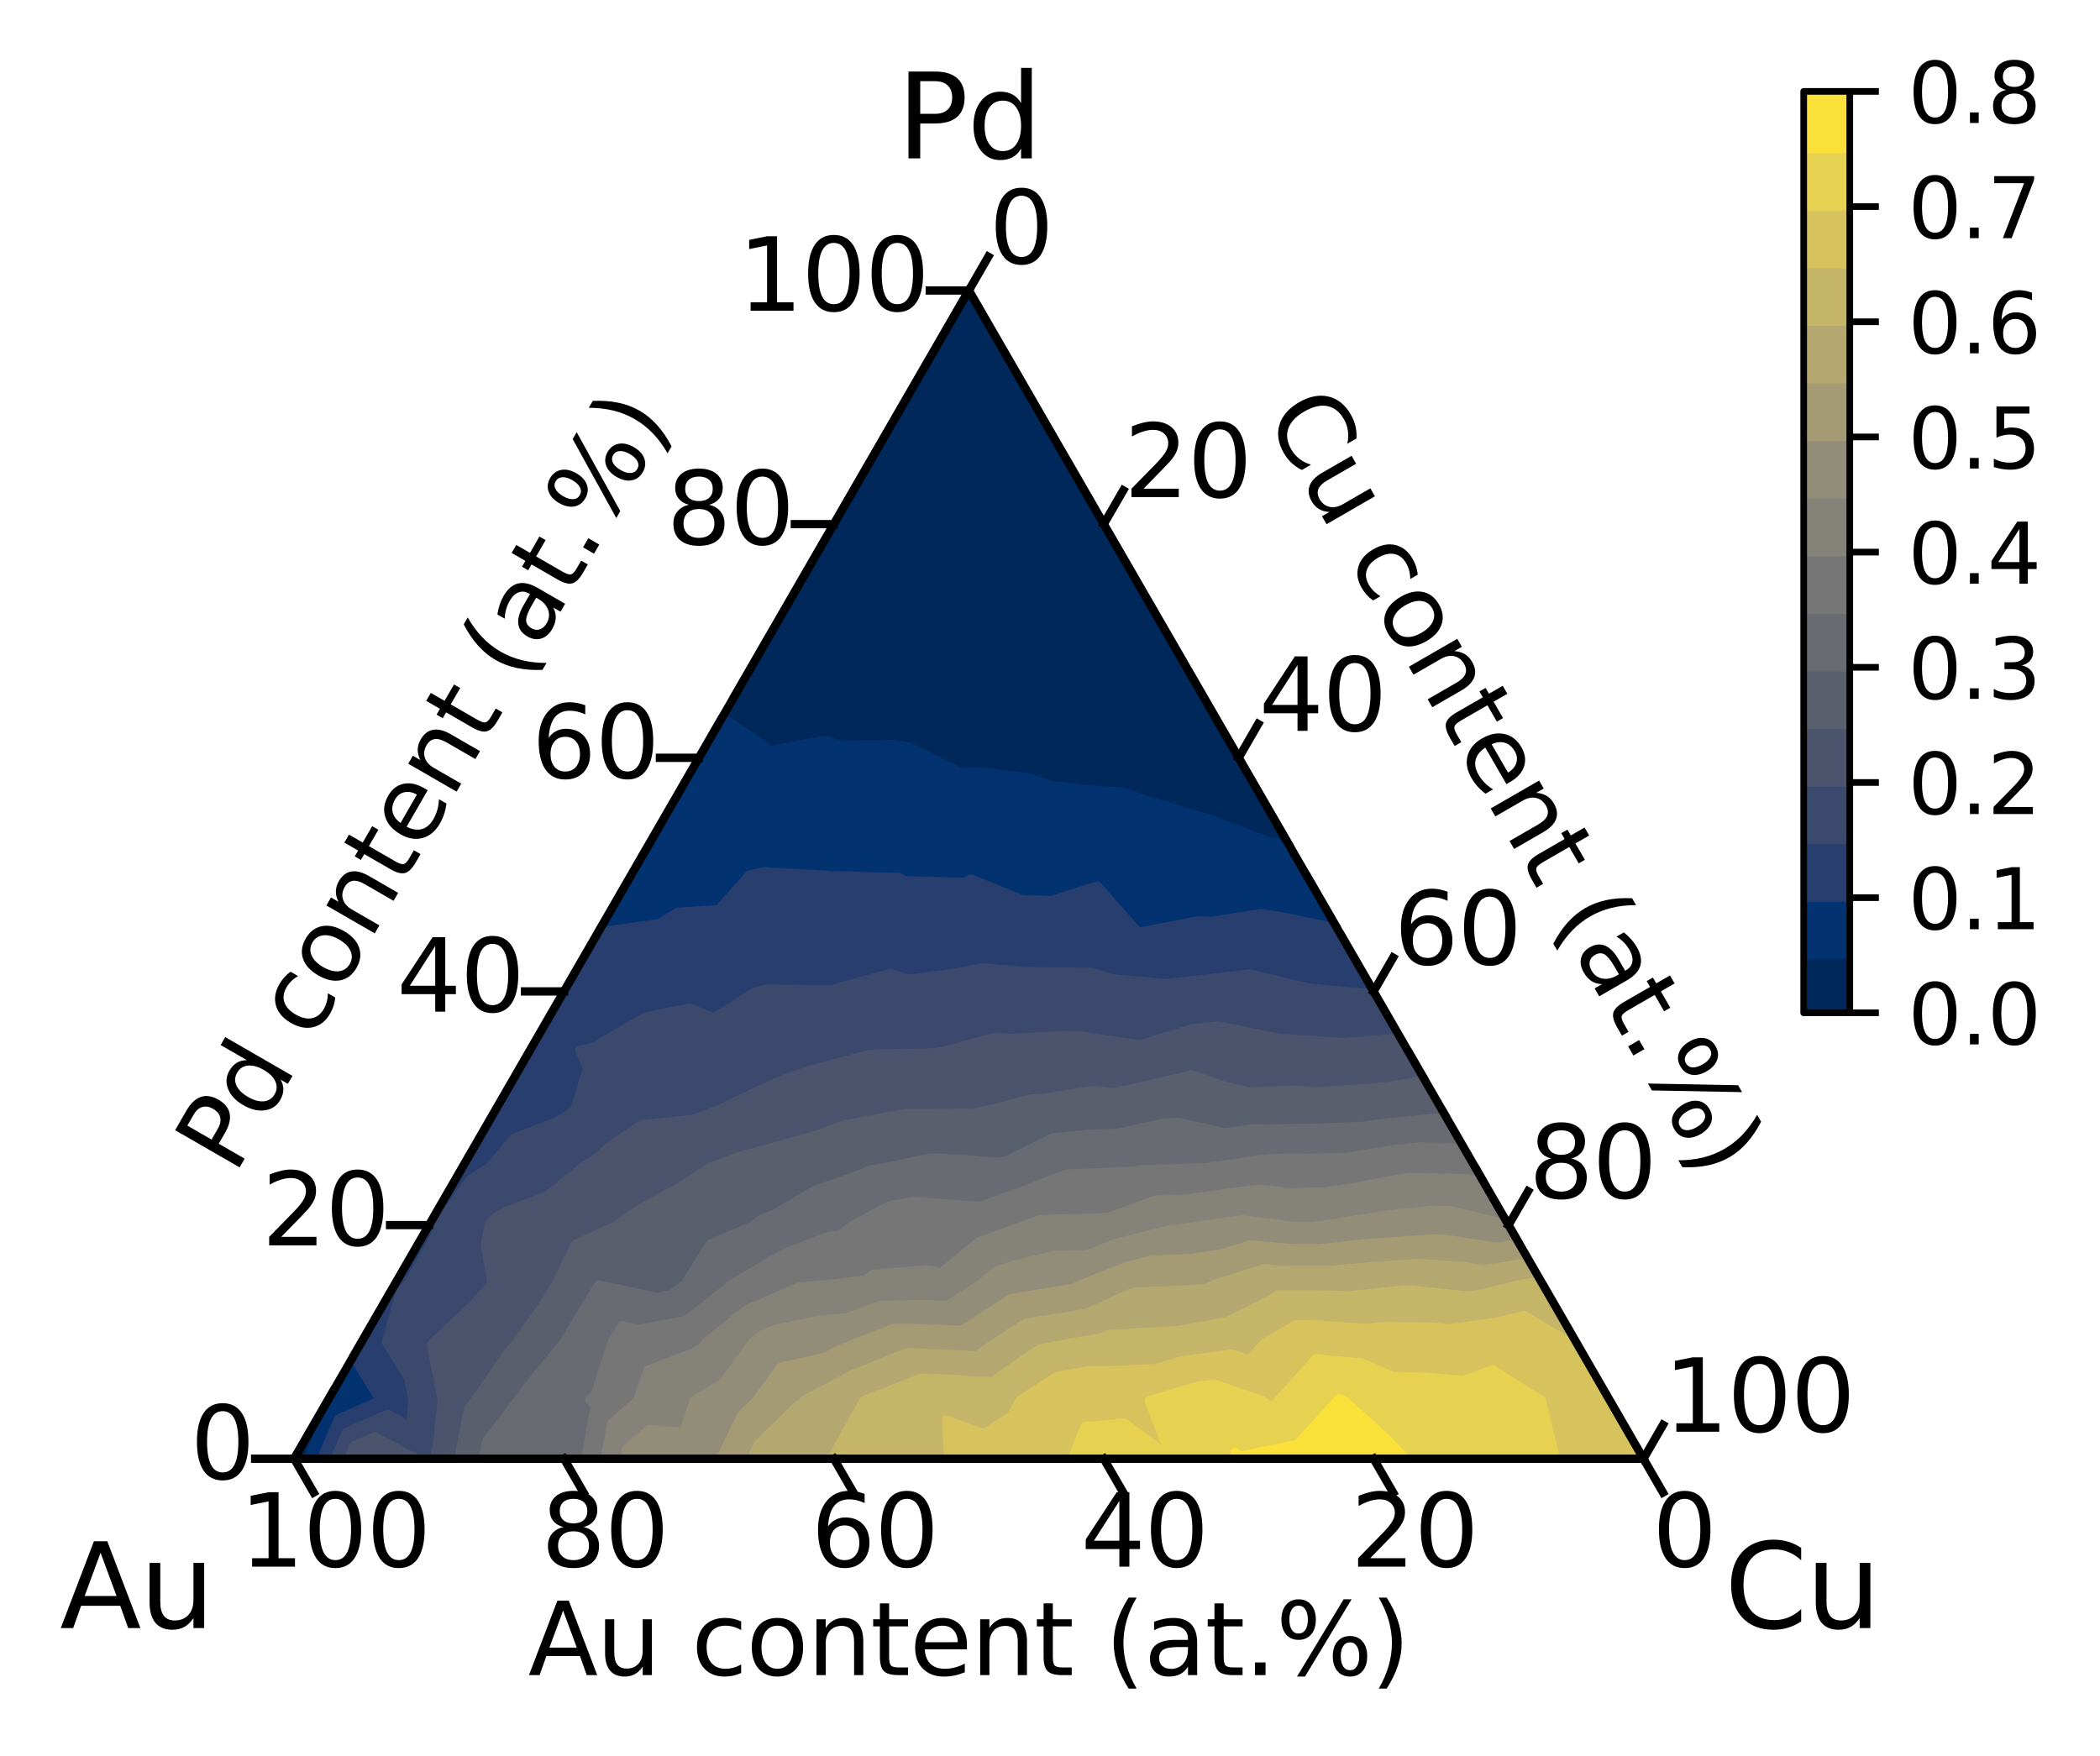 <?xml version="1.0" encoding="utf-8" standalone="no"?>
<!DOCTYPE svg PUBLIC "-//W3C//DTD SVG 1.1//EN"
  "http://www.w3.org/Graphics/SVG/1.1/DTD/svg11.dtd">
<svg xmlns:xlink="http://www.w3.org/1999/xlink" width="252.64pt" height="211.27pt" viewBox="0 0 252.64 211.27" xmlns="http://www.w3.org/2000/svg" version="1.1">
 <defs>
  <style type="text/css">*{stroke-linejoin: round; stroke-linecap: butt}</style>
 </defs>
 <g id="figure_1">
  <g id="patch_1">
   <path d="M 0 211.27 
L 252.64 211.27 
L 252.64 0 
L 0 0 
z
" style="fill: #ffffff"/>
  </g>
  <g id="axes_1">
   <g id="patch_2">
    <path d="M 27.273 183.653 
L 205.833 183.653 
L 205.833 26.841 
L 27.273 26.841 
z
" style="fill: #ffffff"/>
   </g>
   <g id="PathCollection_1">
    <defs>
     <path id="md14bcad89e" d="M 86.902 -124.956 
L 90.91 -122.321 
L 92.738 -121.006 
L 99.076 -122.234 
L 101.228 -121.653 
L 107.482 -121.733 
L 109.234 -121.462 
L 112.113 -120.08 
L 115.556 -118.355 
L 117.483 -118.469 
L 123.354 -117.802 
L 126.569 -116.789 
L 130.616 -116.322 
L 135.152 -115.981 
L 137.973 -115.007 
L 144.548 -113.051 
L 144.887 -112.925 
L 145.038 -112.915 
L 151.563 -110.431 
L 155.216 -109.345 
L 153.076 -113.051 
L 149.018 -120.08 
L 144.96 -127.109 
L 140.902 -134.138 
L 136.844 -141.167 
L 132.785 -148.196 
L 128.727 -155.225 
L 124.669 -162.254 
L 120.611 -169.283 
L 116.553 -176.312 
L 112.494 -169.283 
L 108.436 -162.254 
L 104.378 -155.225 
L 100.32 -148.196 
L 96.262 -141.167 
L 92.204 -134.138 
L 88.145 -127.109 
M 37.012 -35.733 
L 39.775 -42.194 
L 41.07 -42.762 
L 40.233 -44.123 
L 39.447 -42.762 
L 35.389 -35.733 
" style="stroke: #00285a"/>
    </defs>
    <g clip-path="url(#p36863e23b1)">
     <use xlink:href="#md14bcad89e" x="0" y="211.27" style="fill: #00285a; stroke: #00285a"/>
    </g>
   </g>
   <g id="PathCollection_2">
    <defs>
     <path id="m180f67b2a2" d="M 155.216 -109.345 
L 151.563 -110.431 
L 145.038 -112.915 
L 144.887 -112.925 
L 144.548 -113.051 
L 137.973 -115.007 
L 135.152 -115.981 
L 130.616 -116.322 
L 126.569 -116.789 
L 123.354 -117.802 
L 117.483 -118.469 
L 115.556 -118.355 
L 112.113 -120.08 
L 109.234 -121.462 
L 107.482 -121.733 
L 101.228 -121.653 
L 99.076 -122.234 
L 92.738 -121.006 
L 90.91 -122.321 
L 86.902 -124.956 
L 84.087 -120.08 
L 80.029 -113.051 
L 75.971 -106.022 
L 72.003 -99.151 
L 79.334 -100.197 
L 81.5 -101.542 
L 86.479 -101.879 
L 90.125 -106.022 
L 91.961 -106.443 
L 92.41 -106.379 
L 99.229 -106.022 
L 100.232 -105.87 
L 100.362 -105.95 
L 108.267 -105.729 
L 108.827 -105.346 
L 116.05 -105.152 
L 116.812 -105.573 
L 122.957 -103.057 
L 126.44 -102.954 
L 132.029 -104.712 
L 136.429 -99.712 
L 136.921 -99.128 
L 144.087 -100.505 
L 145.798 -100.445 
L 151.687 -101.4 
L 154.231 -100.994 
L 160.823 -99.634 
L 157.134 -106.022 
M 40.233 -44.123 
L 41.07 -42.762 
L 39.775 -42.194 
L 37.012 -35.733 
L 38.636 -35.733 
L 40.707 -40.579 
L 45.69 -42.762 
L 42.471 -47.999 
" style="stroke: #033271"/>
    </defs>
    <g clip-path="url(#p36863e23b1)">
     <use xlink:href="#m180f67b2a2" x="0" y="211.27" style="fill: #033271; stroke: #033271"/>
    </g>
   </g>
   <g id="PathCollection_3">
    <defs>
     <path id="mad37cac12f" d="M 160.823 -99.634 
L 154.231 -100.994 
L 151.687 -101.4 
L 145.798 -100.445 
L 144.087 -100.505 
L 136.921 -99.128 
L 136.429 -99.712 
L 132.029 -104.712 
L 126.44 -102.954 
L 122.957 -103.057 
L 116.812 -105.573 
L 116.05 -105.152 
L 108.827 -105.346 
L 108.267 -105.729 
L 100.362 -105.95 
L 100.232 -105.87 
L 99.229 -106.022 
L 92.41 -106.379 
L 91.961 -106.443 
L 90.125 -106.022 
L 86.479 -101.879 
L 81.5 -101.542 
L 79.334 -100.197 
L 72.003 -99.151 
L 71.913 -98.993 
L 67.854 -91.965 
L 63.796 -84.936 
L 59.738 -77.907 
L 55.68 -70.878 
L 51.622 -63.849 
L 47.564 -56.82 
L 43.505 -49.791 
L 42.471 -47.999 
L 45.69 -42.762 
L 40.707 -40.579 
L 38.636 -35.733 
L 40.259 -35.733 
L 41.64 -38.963 
L 46.634 -41.151 
L 49.314 -39.73 
L 49.646 -42.762 
L 49.115 -45.448 
L 46.417 -49.791 
L 48.131 -55.837 
L 49.042 -56.82 
L 52.337 -62.609 
L 52.554 -63.849 
L 56.548 -69.375 
L 58.88 -70.878 
L 61.797 -74.34 
L 66.959 -76.355 
L 68.286 -77.159 
L 69.131 -77.907 
L 70.613 -82.685 
L 69.69 -84.936 
L 71.633 -85.42 
L 72.512 -85.973 
L 77.695 -88.978 
L 82.967 -90.025 
L 85.887 -88.847 
L 90.83 -91.965 
L 92.039 -92.249 
L 92.406 -92.315 
L 100.162 -92.237 
L 100.568 -92.394 
L 107.143 -94.205 
L 109.32 -93.494 
L 115.216 -94.28 
L 118.226 -94.863 
L 123.239 -94.441 
L 126.056 -94.367 
L 131.425 -94.32 
L 133.702 -93.553 
L 140.323 -92.966 
L 141.564 -93.111 
L 147.931 -93.848 
L 150.277 -94.145 
L 156.768 -92.6 
L 157.414 -92.449 
L 162.282 -91.965 
L 165.117 -91.733 
L 165.372 -91.755 
L 165.251 -91.965 
L 161.193 -98.993 
" style="stroke: #273e6e"/>
    </defs>
    <g clip-path="url(#p36863e23b1)">
     <use xlink:href="#mad37cac12f" x="0" y="211.27" style="fill: #273e6e; stroke: #273e6e"/>
    </g>
   </g>
   <g id="PathCollection_4">
    <defs>
     <path id="m0ef353e1a1" d="M 165.372 -91.755 
L 165.117 -91.733 
L 162.282 -91.965 
L 157.414 -92.449 
L 156.768 -92.6 
L 150.277 -94.145 
L 147.931 -93.848 
L 141.564 -93.111 
L 140.323 -92.966 
L 133.702 -93.553 
L 131.425 -94.32 
L 126.056 -94.367 
L 123.239 -94.441 
L 118.226 -94.863 
L 115.216 -94.28 
L 109.32 -93.494 
L 107.143 -94.205 
L 100.568 -92.394 
L 100.162 -92.237 
L 92.406 -92.315 
L 92.039 -92.249 
L 90.83 -91.965 
L 85.887 -88.847 
L 82.967 -90.025 
L 77.695 -88.978 
L 72.512 -85.973 
L 71.633 -85.42 
L 69.69 -84.936 
L 70.613 -82.685 
L 69.131 -77.907 
L 68.286 -77.159 
L 66.959 -76.355 
L 61.797 -74.34 
L 58.88 -70.878 
L 56.548 -69.375 
L 52.554 -63.849 
L 52.337 -62.609 
L 49.042 -56.82 
L 48.131 -55.837 
L 46.417 -49.791 
L 49.115 -45.448 
L 49.646 -42.762 
L 49.314 -39.73 
L 46.634 -41.151 
L 41.64 -38.963 
L 40.259 -35.733 
L 41.882 -35.733 
L 42.573 -37.348 
L 45.07 -38.442 
L 50.179 -35.733 
L 51.622 -35.733 
L 52.253 -35.733 
L 52.557 -37.352 
L 53.15 -42.762 
L 51.829 -49.431 
L 52.135 -49.791 
L 57.062 -54.426 
L 59.13 -56.82 
L 58.336 -61.42 
L 58.761 -63.849 
L 59.304 -64.601 
L 60.687 -65.491 
L 65.801 -67.405 
L 70.083 -70.878 
L 71.439 -71.698 
L 73.376 -73.412 
L 77.094 -75.96 
L 83.348 -76.626 
L 84.57 -77.071 
L 86.745 -77.907 
L 91.004 -79.985 
L 94.223 -81.405 
L 97.614 -82.593 
L 104.002 -84.284 
L 104.656 -84.454 
L 112.327 -84.646 
L 112.661 -84.648 
L 113.947 -84.936 
L 119.709 -86.497 
L 121.424 -86.343 
L 127.701 -86.713 
L 129.744 -86.697 
L 136.395 -85.713 
L 137.232 -85.608 
L 143.455 -87.542 
L 146.648 -87.86 
L 152.018 -86.769 
L 153.918 -86.394 
L 160.609 -85.946 
L 161.723 -85.855 
L 168.441 -86.439 
" style="stroke: #3a496c"/>
    </defs>
    <g clip-path="url(#p36863e23b1)">
     <use xlink:href="#m0ef353e1a1" x="0" y="211.27" style="fill: #3a496c; stroke: #3a496c"/>
    </g>
   </g>
   <g id="PathCollection_5">
    <defs>
     <path id="mefbca368f8" d="M 168.441 -86.439 
L 161.723 -85.855 
L 160.609 -85.946 
L 153.918 -86.394 
L 152.018 -86.769 
L 146.648 -87.86 
L 143.455 -87.542 
L 137.232 -85.608 
L 136.395 -85.713 
L 129.744 -86.697 
L 127.701 -86.713 
L 121.424 -86.343 
L 119.709 -86.497 
L 113.947 -84.936 
L 112.661 -84.648 
L 112.327 -84.646 
L 104.656 -84.454 
L 104.002 -84.284 
L 97.614 -82.593 
L 94.223 -81.405 
L 91.004 -79.985 
L 86.745 -77.907 
L 84.57 -77.071 
L 83.348 -76.626 
L 77.094 -75.96 
L 73.376 -73.412 
L 71.439 -71.698 
L 70.083 -70.878 
L 65.801 -67.405 
L 60.687 -65.491 
L 59.304 -64.601 
L 58.761 -63.849 
L 58.336 -61.42 
L 59.13 -56.82 
L 57.062 -54.426 
L 52.135 -49.791 
L 51.829 -49.431 
L 53.15 -42.762 
L 52.557 -37.352 
L 52.253 -35.733 
L 55.174 -35.733 
L 56.292 -41.701 
L 57.11 -42.762 
L 60.734 -48.066 
L 62.141 -49.791 
L 65.309 -54.2 
L 66.88 -56.82 
L 69.178 -61.557 
L 74.172 -63.849 
L 75.418 -64.806 
L 77.213 -66 
L 81.52 -68.295 
L 85.473 -70.878 
L 87.681 -71.682 
L 88.874 -72.14 
L 94.633 -73.699 
L 98.54 -74.824 
L 101.458 -75.935 
L 108.008 -77.165 
L 108.772 -77.326 
L 116.238 -77.362 
L 116.894 -77.316 
L 119.643 -77.907 
L 123.995 -79.074 
L 125.388 -79.152 
L 131.531 -80.079 
L 133.89 -79.819 
L 139.135 -80.967 
L 143.259 -81.989 
L 147.479 -80.572 
L 150.198 -79.951 
L 155.859 -80.116 
L 158.316 -79.953 
L 163.873 -80.293 
L 166.78 -80.556 
L 171.404 -81.308 
L 169.309 -84.936 
M 43.505 -35.733 
L 50.179 -35.733 
L 45.07 -38.442 
L 42.573 -37.348 
L 41.882 -35.733 
" style="stroke: #4b546c"/>
    </defs>
    <g clip-path="url(#p36863e23b1)">
     <use xlink:href="#mefbca368f8" x="0" y="211.27" style="fill: #4b546c; stroke: #4b546c"/>
    </g>
   </g>
   <g id="PathCollection_6">
    <defs>
     <path id="md8e93dc522" d="M 171.404 -81.308 
L 166.78 -80.556 
L 163.873 -80.293 
L 158.316 -79.953 
L 155.859 -80.116 
L 150.198 -79.951 
L 147.479 -80.572 
L 143.259 -81.989 
L 139.135 -80.967 
L 133.89 -79.819 
L 131.531 -80.079 
L 125.388 -79.152 
L 123.995 -79.074 
L 119.643 -77.907 
L 116.894 -77.316 
L 116.238 -77.362 
L 108.772 -77.326 
L 108.008 -77.165 
L 101.458 -75.935 
L 98.54 -74.824 
L 94.633 -73.699 
L 88.874 -72.14 
L 87.681 -71.682 
L 85.473 -70.878 
L 81.52 -68.295 
L 77.213 -66 
L 75.418 -64.806 
L 74.172 -63.849 
L 69.178 -61.557 
L 66.88 -56.82 
L 65.309 -54.2 
L 62.141 -49.791 
L 60.734 -48.066 
L 57.11 -42.762 
L 56.292 -41.701 
L 55.174 -35.733 
L 58.095 -35.733 
L 58.498 -37.881 
L 62.256 -42.762 
L 63.091 -43.983 
L 67.831 -49.791 
L 67.844 -49.809 
L 68.399 -50.735 
L 71.987 -56.691 
L 79.1 -55.21 
L 80.777 -55.523 
L 82.415 -56.82 
L 85.39 -61.592 
L 90.613 -63.849 
L 91.716 -64.693 
L 92.918 -65.087 
L 97.918 -68.01 
L 103.986 -70.199 
L 104.585 -70.52 
L 106.785 -70.878 
L 111.875 -71.951 
L 113.118 -71.957 
L 120.276 -71.458 
L 121.041 -71.623 
L 126.686 -74.412 
L 131.008 -74.827 
L 134.487 -74.959 
L 139.906 -76.181 
L 141.847 -76.27 
L 147.34 -75 
L 150.436 -75.451 
L 155.767 -75.537 
L 158.485 -75.568 
L 164.026 -75.786 
L 166.267 -76.146 
L 172.71 -76.768 
L 174.045 -76.732 
L 173.367 -77.907 
M 43.505 -35.733 
M 68.053 -35.733 
L 68.144 -36.234 
L 66.961 -37.281 
L 66.794 -35.733 
L 67.854 -35.733 
" style="stroke: #5a5f6e"/>
    </defs>
    <g clip-path="url(#p36863e23b1)">
     <use xlink:href="#md8e93dc522" x="0" y="211.27" style="fill: #5a5f6e; stroke: #5a5f6e"/>
    </g>
   </g>
   <g id="PathCollection_7">
    <defs>
     <path id="me3756d92dc" d="M 174.045 -76.732 
L 172.71 -76.768 
L 166.267 -76.146 
L 164.026 -75.786 
L 158.485 -75.568 
L 155.767 -75.537 
L 150.436 -75.451 
L 147.34 -75 
L 141.847 -76.27 
L 139.906 -76.181 
L 134.487 -74.959 
L 131.008 -74.827 
L 126.686 -74.412 
L 121.041 -71.623 
L 120.276 -71.458 
L 113.118 -71.957 
L 111.875 -71.951 
L 106.785 -70.878 
L 104.585 -70.52 
L 103.986 -70.199 
L 97.918 -68.01 
L 92.918 -65.087 
L 91.716 -64.693 
L 90.613 -63.849 
L 85.39 -61.592 
L 82.415 -56.82 
L 80.777 -55.523 
L 79.1 -55.21 
L 71.987 -56.691 
L 68.399 -50.735 
L 67.844 -49.809 
L 67.831 -49.791 
L 63.091 -43.983 
L 62.256 -42.762 
L 58.498 -37.881 
L 58.095 -35.733 
L 59.738 -35.733 
L 66.794 -35.733 
L 66.961 -37.281 
L 68.144 -36.234 
L 68.053 -35.733 
L 70.405 -35.733 
L 71.568 -42.165 
L 70.894 -42.762 
L 71.54 -43.407 
L 73.592 -49.791 
L 74.807 -51.807 
L 76.885 -51.374 
L 82.561 -52.434 
L 88.101 -56.82 
L 88.124 -56.857 
L 88.181 -56.881 
L 94.192 -60.404 
L 99.56 -62.532 
L 100.983 -62.7 
L 102.521 -63.849 
L 107.038 -66.27 
L 110.124 -66.772 
L 115.105 -66.355 
L 117.892 -66.168 
L 122.409 -67.763 
L 128.24 -70.034 
L 129.196 -70.065 
L 136.565 -70.395 
L 137.026 -70.562 
L 144.914 -70.797 
L 144.999 -70.809 
L 145.527 -70.878 
L 152.49 -71.892 
L 153.673 -71.911 
L 160.551 -71.989 
L 161.864 -72.041 
L 168.062 -73.037 
L 170.703 -73.292 
L 176.114 -73.149 
" style="stroke: #686b71"/>
    </defs>
    <g clip-path="url(#p36863e23b1)">
     <use xlink:href="#me3756d92dc" x="0" y="211.27" style="fill: #686b71; stroke: #686b71"/>
    </g>
   </g>
   <g id="PathCollection_8">
    <defs>
     <path id="mb805bc9ed3" d="M 176.114 -73.149 
L 170.703 -73.292 
L 168.062 -73.037 
L 161.864 -72.041 
L 160.551 -71.989 
L 153.673 -71.911 
L 152.49 -71.892 
L 145.527 -70.878 
L 144.999 -70.809 
L 144.914 -70.797 
L 137.026 -70.562 
L 136.565 -70.395 
L 129.196 -70.065 
L 128.24 -70.034 
L 122.409 -67.763 
L 117.892 -66.168 
L 115.105 -66.355 
L 110.124 -66.772 
L 107.038 -66.27 
L 102.521 -63.849 
L 100.983 -62.7 
L 99.56 -62.532 
L 94.192 -60.404 
L 88.181 -56.881 
L 88.124 -56.857 
L 88.101 -56.82 
L 82.561 -52.434 
L 76.885 -51.374 
L 74.807 -51.807 
L 73.592 -49.791 
L 71.54 -43.407 
L 70.894 -42.762 
L 71.568 -42.165 
L 70.405 -35.733 
L 72.756 -35.733 
L 73.523 -39.972 
L 76.656 -42.762 
L 77.913 -46.426 
L 83.34 -48.496 
L 84.445 -49.17 
L 84.901 -49.791 
L 89.906 -53.77 
L 96.025 -56.41 
L 96.446 -56.5 
L 100.187 -56.82 
L 104.11 -57.283 
L 105.051 -57.986 
L 111.52 -58.508 
L 113.291 -58.2 
L 117.699 -61.863 
L 123.11 -63.849 
L 124.405 -64.306 
L 125.086 -64.571 
L 132.234 -64.803 
L 133.366 -64.854 
L 139.118 -66.938 
L 142.748 -67.046 
L 146.838 -67.624 
L 151.549 -68.233 
L 154.836 -67.829 
L 159.469 -67.892 
L 162.634 -68.38 
L 168.513 -69.499 
L 170.009 -69.665 
L 176.614 -69.472 
L 178.487 -69.039 
L 177.425 -70.878 
" style="stroke: #767676"/>
    </defs>
    <g clip-path="url(#p36863e23b1)">
     <use xlink:href="#mb805bc9ed3" x="0" y="211.27" style="fill: #767676; stroke: #767676"/>
    </g>
   </g>
   <g id="PathCollection_9">
    <defs>
     <path id="m285c523330" d="M 178.487 -69.039 
L 176.614 -69.472 
L 170.009 -69.665 
L 168.513 -69.499 
L 162.634 -68.38 
L 159.469 -67.892 
L 154.836 -67.829 
L 151.549 -68.233 
L 146.838 -67.624 
L 142.748 -67.046 
L 139.118 -66.938 
L 133.366 -64.854 
L 132.234 -64.803 
L 125.086 -64.571 
L 124.405 -64.306 
L 123.11 -63.849 
L 117.699 -61.863 
L 113.291 -58.2 
L 111.52 -58.508 
L 105.051 -57.986 
L 104.11 -57.283 
L 100.187 -56.82 
L 96.446 -56.5 
L 96.025 -56.41 
L 89.906 -53.77 
L 84.901 -49.791 
L 84.445 -49.17 
L 83.34 -48.496 
L 77.913 -46.426 
L 76.656 -42.762 
L 73.523 -39.972 
L 72.756 -35.733 
L 75.108 -35.733 
L 75.314 -36.871 
L 78.018 -39.279 
L 82.221 -38.965 
L 83.463 -42.762 
L 86.926 -44.874 
L 90.542 -49.791 
L 91.681 -50.696 
L 93.073 -51.297 
L 98.75 -52.51 
L 102.053 -52.793 
L 105.858 -54.256 
L 111.067 -54.347 
L 113.988 -54.233 
L 117.983 -56.82 
L 119.759 -58.295 
L 121.921 -59.089 
L 126.757 -60.232 
L 130.757 -60.335 
L 134.054 -61.651 
L 140.594 -63.316 
L 141.197 -63.338 
L 144.499 -63.849 
L 148.678 -64.438 
L 149.414 -64.534 
L 154.992 -63.849 
L 157.035 -63.676 
L 157.234 -63.675 
L 158.831 -63.849 
L 164.725 -64.759 
L 165.906 -64.983 
L 172.302 -65.694 
L 174.397 -65.632 
L 181.387 -64.015 
" style="stroke: #848279"/>
    </defs>
    <g clip-path="url(#p36863e23b1)">
     <use xlink:href="#m285c523330" x="0" y="211.27" style="fill: #848279; stroke: #848279"/>
    </g>
   </g>
   <g id="PathCollection_10">
    <defs>
     <path id="m6721d72dc7" d="M 181.387 -64.015 
L 174.397 -65.632 
L 172.302 -65.694 
L 165.906 -64.983 
L 164.725 -64.759 
L 158.831 -63.849 
L 157.234 -63.675 
L 157.035 -63.676 
L 154.992 -63.849 
L 149.414 -64.534 
L 148.678 -64.438 
L 144.499 -63.849 
L 141.197 -63.338 
L 140.594 -63.316 
L 134.054 -61.651 
L 130.757 -60.335 
L 126.757 -60.232 
L 121.921 -59.089 
L 119.759 -58.295 
L 117.983 -56.82 
L 113.988 -54.233 
L 111.067 -54.347 
L 105.858 -54.256 
L 102.053 -52.793 
L 98.75 -52.51 
L 93.073 -51.297 
L 91.681 -50.696 
L 90.542 -49.791 
L 86.926 -44.874 
L 83.463 -42.762 
L 82.221 -38.965 
L 78.018 -39.279 
L 75.314 -36.871 
L 75.108 -35.733 
L 75.971 -35.733 
L 84.087 -35.733 
L 86.645 -35.733 
L 89.17 -40.988 
L 90.974 -42.762 
L 93.932 -46.796 
L 99.302 -48.027 
L 100.862 -48.852 
L 103.156 -49.791 
L 107.477 -51.452 
L 109.415 -51.486 
L 115.717 -51.239 
L 118.387 -52.968 
L 121.621 -55.069 
L 128.35 -56.166 
L 129.038 -56.281 
L 130.227 -56.82 
L 135.605 -58.966 
L 138.51 -59.706 
L 143.198 -59.872 
L 147.068 -60.47 
L 150.366 -61.514 
L 155.534 -61.077 
L 158.74 -61.068 
L 163.973 -61.636 
L 166.425 -61.814 
L 172.452 -62.263 
L 174.369 -62.114 
L 179.975 -61.235 
L 182.743 -61.667 
L 181.484 -63.849 
" style="stroke: #928d78"/>
    </defs>
    <g clip-path="url(#p36863e23b1)">
     <use xlink:href="#m6721d72dc7" x="0" y="211.27" style="fill: #928d78; stroke: #928d78"/>
    </g>
   </g>
   <g id="PathCollection_11">
    <defs>
     <path id="m293e8d6710" d="M 182.743 -61.667 
L 179.975 -61.235 
L 174.369 -62.114 
L 172.452 -62.263 
L 166.425 -61.814 
L 163.973 -61.636 
L 158.74 -61.068 
L 155.534 -61.077 
L 150.366 -61.514 
L 147.068 -60.47 
L 143.198 -59.872 
L 138.51 -59.706 
L 135.605 -58.966 
L 130.227 -56.82 
L 129.038 -56.281 
L 128.35 -56.166 
L 121.621 -55.069 
L 118.387 -52.968 
L 115.717 -51.239 
L 109.415 -51.486 
L 107.477 -51.452 
L 103.156 -49.791 
L 100.862 -48.852 
L 99.302 -48.027 
L 93.932 -46.796 
L 90.974 -42.762 
L 89.17 -40.988 
L 86.645 -35.733 
L 90.335 -35.733 
L 91.184 -37.499 
L 95.9 -42.135 
L 96.445 -42.445 
L 96.622 -42.762 
L 102.564 -45.904 
L 107.314 -47.847 
L 109.155 -48.546 
L 115.683 -48.284 
L 117.491 -48.165 
L 119.814 -49.791 
L 123.345 -52.085 
L 126.269 -52.561 
L 130.755 -53.307 
L 136.255 -55.799 
L 137.392 -55.871 
L 144.615 -56.222 
L 145.239 -56.336 
L 146.24 -56.82 
L 152.02 -58.649 
L 154.034 -58.478 
L 160.245 -58.46 
L 162.267 -58.68 
L 167.994 -59.097 
L 170.742 -59.301 
L 176.24 -58.873 
L 178.414 -58.532 
L 184.046 -59.41 
" style="stroke: #a49a74"/>
    </defs>
    <g clip-path="url(#p36863e23b1)">
     <use xlink:href="#m293e8d6710" x="0" y="211.27" style="fill: #a49a74; stroke: #a49a74"/>
    </g>
   </g>
   <g id="PathCollection_12">
    <defs>
     <path id="m9a86f252f6" d="M 184.046 -59.41 
L 178.414 -58.532 
L 176.24 -58.873 
L 170.742 -59.301 
L 167.994 -59.097 
L 162.267 -58.68 
L 160.245 -58.46 
L 154.034 -58.478 
L 152.02 -58.649 
L 146.24 -56.82 
L 145.239 -56.336 
L 144.615 -56.222 
L 137.392 -55.871 
L 136.255 -55.799 
L 130.755 -53.307 
L 126.269 -52.561 
L 123.345 -52.085 
L 119.814 -49.791 
L 117.491 -48.165 
L 115.683 -48.284 
L 109.155 -48.546 
L 107.314 -47.847 
L 102.564 -45.904 
L 96.622 -42.762 
L 96.445 -42.445 
L 95.9 -42.135 
L 91.184 -37.499 
L 90.335 -35.733 
L 92.204 -35.733 
L 99.598 -35.733 
L 100.142 -36.041 
L 103.9 -42.762 
L 104.266 -42.955 
L 104.559 -43.075 
L 110.919 -45.49 
L 113.999 -45.367 
L 119.309 -45.016 
L 123.677 -48.073 
L 125.118 -49.012 
L 129.209 -49.791 
L 132.472 -50.333 
L 133.321 -50.718 
L 140.121 -51.143 
L 141.728 -51.221 
L 147.576 -52.288 
L 151.577 -54.222 
L 153.829 -55.516 
L 160.425 -55.49 
L 162.028 -55.372 
L 168.896 -56.104 
L 169.726 -56.097 
L 176.59 -55.373 
L 178.136 -55.589 
L 183.206 -56.82 
L 185.349 -57.154 
" style="stroke: #b4a76f"/>
    </defs>
    <g clip-path="url(#p36863e23b1)">
     <use xlink:href="#m9a86f252f6" x="0" y="211.27" style="fill: #b4a76f; stroke: #b4a76f"/>
    </g>
   </g>
   <g id="PathCollection_13">
    <defs>
     <path id="me8b4b7d3c5" d="M 185.349 -57.154 
L 183.206 -56.82 
L 178.136 -55.589 
L 176.59 -55.373 
L 169.726 -56.097 
L 168.896 -56.104 
L 162.028 -55.372 
L 160.425 -55.49 
L 153.829 -55.516 
L 151.577 -54.222 
L 147.576 -52.288 
L 141.728 -51.221 
L 140.121 -51.143 
L 133.321 -50.718 
L 132.472 -50.333 
L 129.209 -49.791 
L 125.118 -49.012 
L 123.677 -48.073 
L 119.309 -45.016 
L 113.999 -45.367 
L 110.919 -45.49 
L 104.559 -43.075 
L 104.266 -42.955 
L 103.9 -42.762 
L 100.142 -36.041 
L 99.598 -35.733 
L 100.32 -35.733 
L 108.436 -35.733 
L 114.084 -35.733 
L 113.822 -40.463 
L 118.324 -38.8 
L 121.674 -40.919 
L 122.628 -42.762 
L 127.06 -45.649 
L 130.806 -46.362 
L 134.73 -46.422 
L 139.094 -46.659 
L 142.178 -47.58 
L 148.217 -48.402 
L 150.224 -47.701 
L 152.216 -49.791 
L 155.909 -51.913 
L 158.354 -51.903 
L 164.282 -51.469 
L 166.347 -51.689 
L 172.301 -51.637 
L 174.311 -51.425 
L 180.076 -52.229 
L 183.351 -53.025 
L 188.812 -49.791 
L 189.306 -49.281 
L 189.928 -49.222 
L 189.6 -49.791 
L 185.542 -56.82 
" style="stroke: #c4b568"/>
    </defs>
    <g clip-path="url(#p36863e23b1)">
     <use xlink:href="#me8b4b7d3c5" x="0" y="211.27" style="fill: #c4b568; stroke: #c4b568"/>
    </g>
   </g>
   <g id="PathCollection_14">
    <defs>
     <path id="m6391c9ae4b" d="M 189.928 -49.222 
L 189.306 -49.281 
L 188.812 -49.791 
L 183.351 -53.025 
L 180.076 -52.229 
L 174.311 -51.425 
L 172.301 -51.637 
L 166.347 -51.689 
L 164.282 -51.469 
L 158.354 -51.903 
L 155.909 -51.913 
L 152.216 -49.791 
L 150.224 -47.701 
L 148.217 -48.402 
L 142.178 -47.58 
L 139.094 -46.659 
L 134.73 -46.422 
L 130.806 -46.362 
L 127.06 -45.649 
L 122.628 -42.762 
L 121.674 -40.919 
L 118.324 -38.8 
L 113.822 -40.463 
L 114.084 -35.733 
L 116.553 -35.733 
L 124.669 -35.733 
L 128.941 -35.733 
L 130.511 -39.672 
L 135.292 -40.075 
L 140.724 -36.04 
L 138.199 -42.762 
L 143.966 -44.484 
L 146.124 -44.778 
L 151.896 -42.762 
L 152.744 -42.185 
L 153.337 -42.31 
L 153.75 -42.762 
L 158.28 -47.806 
L 163.818 -47.309 
L 167.626 -45.677 
L 170.965 -45.631 
L 176.018 -45.2 
L 179.583 -46.499 
L 185.501 -42.762 
L 185.493 -42.677 
L 187.179 -35.733 
L 189.6 -35.733 
L 197.716 -35.733 
L 193.658 -42.762 
" style="stroke: #d6c35e"/>
    </defs>
    <g clip-path="url(#p36863e23b1)">
     <use xlink:href="#m6391c9ae4b" x="0" y="211.27" style="fill: #d6c35e; stroke: #d6c35e"/>
    </g>
   </g>
   <g id="PathCollection_15">
    <defs>
     <path id="m0f6dbae5a0" d="M 148.56 -35.733 
L 148.539 -36.563 
L 149.227 -36.095 
L 156.093 -37.537 
L 160.873 -42.762 
L 161.068 -42.978 
L 161.305 -42.957 
L 161.761 -42.762 
L 166.718 -38.273 
L 169.165 -35.733 
L 173.367 -35.733 
L 181.484 -35.733 
L 187.179 -35.733 
L 185.493 -42.677 
L 185.501 -42.762 
L 179.583 -46.499 
L 176.018 -45.2 
L 170.965 -45.631 
L 167.626 -45.677 
L 163.818 -47.309 
L 158.28 -47.806 
L 153.75 -42.762 
L 153.337 -42.31 
L 152.744 -42.185 
L 151.896 -42.762 
L 146.124 -44.778 
L 143.966 -44.484 
L 138.199 -42.762 
L 140.724 -36.04 
L 135.292 -40.075 
L 130.511 -39.672 
L 128.941 -35.733 
L 132.785 -35.733 
L 140.902 -35.733 
" style="stroke: #e7d150"/>
    </defs>
    <g clip-path="url(#p36863e23b1)">
     <use xlink:href="#m0f6dbae5a0" x="0" y="211.27" style="fill: #e7d150; stroke: #e7d150"/>
    </g>
   </g>
   <g id="PathCollection_16">
    <defs>
     <path id="m4e3d55e0a6" d="M 169.165 -35.733 
L 166.718 -38.273 
L 161.761 -42.762 
L 161.305 -42.957 
L 161.068 -42.978 
L 160.873 -42.762 
L 156.093 -37.537 
L 149.227 -36.095 
L 148.539 -36.563 
L 148.56 -35.733 
L 149.018 -35.733 
L 157.134 -35.733 
L 165.251 -35.733 
" style="stroke: #fae039"/>
    </defs>
    <g clip-path="url(#p36863e23b1)">
     <use xlink:href="#m4e3d55e0a6" x="0" y="211.27" style="fill: #fae039; stroke: #fae039"/>
    </g>
   </g>
   <g id="line2d_1">
    <path d="M 35.389 175.537 
L 116.553 34.957 
" clip-path="url(#p36863e23b1)" style="fill: none; stroke: #000000; stroke-linecap: square"/>
   </g>
   <g id="line2d_2">
    <path d="M 116.553 34.957 
L 197.716 175.537 
" clip-path="url(#p36863e23b1)" style="fill: none; stroke: #000000; stroke-linecap: square"/>
   </g>
   <g id="line2d_3">
    <path d="M 35.389 175.537 
L 197.716 175.537 
" clip-path="url(#p36863e23b1)" style="fill: none; stroke: #000000; stroke-linecap: square"/>
   </g>
   <g id="line2d_4">
    <path d="M 197.716 175.537 
L 200.064 179.603 
" clip-path="url(#p36863e23b1)" style="fill: none; stroke: #000000; stroke-linecap: square"/>
   </g>
   <g id="line2d_5">
    <path d="M 165.251 175.537 
L 167.598 179.603 
" clip-path="url(#p36863e23b1)" style="fill: none; stroke: #000000; stroke-linecap: square"/>
   </g>
   <g id="line2d_6">
    <path d="M 132.785 175.537 
L 135.133 179.603 
" clip-path="url(#p36863e23b1)" style="fill: none; stroke: #000000; stroke-linecap: square"/>
   </g>
   <g id="line2d_7">
    <path d="M 100.32 175.537 
L 102.667 179.603 
" clip-path="url(#p36863e23b1)" style="fill: none; stroke: #000000; stroke-linecap: square"/>
   </g>
   <g id="line2d_8">
    <path d="M 67.854 175.537 
L 70.202 179.603 
" clip-path="url(#p36863e23b1)" style="fill: none; stroke: #000000; stroke-linecap: square"/>
   </g>
   <g id="line2d_9">
    <path d="M 35.389 175.537 
L 37.737 179.603 
" clip-path="url(#p36863e23b1)" style="fill: none; stroke: #000000; stroke-linecap: square"/>
   </g>
   <g id="line2d_10">
    <path d="M 35.389 175.537 
L 30.694 175.537 
" clip-path="url(#p36863e23b1)" style="fill: none; stroke: #000000; stroke-linecap: square"/>
   </g>
   <g id="line2d_11">
    <path d="M 51.622 147.421 
L 46.927 147.421 
" clip-path="url(#p36863e23b1)" style="fill: none; stroke: #000000; stroke-linecap: square"/>
   </g>
   <g id="line2d_12">
    <path d="M 67.854 119.305 
L 63.159 119.305 
" clip-path="url(#p36863e23b1)" style="fill: none; stroke: #000000; stroke-linecap: square"/>
   </g>
   <g id="line2d_13">
    <path d="M 84.087 91.189 
L 79.392 91.189 
" clip-path="url(#p36863e23b1)" style="fill: none; stroke: #000000; stroke-linecap: square"/>
   </g>
   <g id="line2d_14">
    <path d="M 100.32 63.073 
L 95.625 63.073 
" clip-path="url(#p36863e23b1)" style="fill: none; stroke: #000000; stroke-linecap: square"/>
   </g>
   <g id="line2d_15">
    <path d="M 116.553 34.957 
L 111.857 34.957 
" clip-path="url(#p36863e23b1)" style="fill: none; stroke: #000000; stroke-linecap: square"/>
   </g>
   <g id="line2d_16">
    <path d="M 116.553 34.957 
L 118.9 30.891 
" clip-path="url(#p36863e23b1)" style="fill: none; stroke: #000000; stroke-linecap: square"/>
   </g>
   <g id="line2d_17">
    <path d="M 132.785 63.073 
L 135.133 59.007 
" clip-path="url(#p36863e23b1)" style="fill: none; stroke: #000000; stroke-linecap: square"/>
   </g>
   <g id="line2d_18">
    <path d="M 149.018 91.189 
L 151.366 87.123 
" clip-path="url(#p36863e23b1)" style="fill: none; stroke: #000000; stroke-linecap: square"/>
   </g>
   <g id="line2d_19">
    <path d="M 165.251 119.305 
L 167.598 115.239 
" clip-path="url(#p36863e23b1)" style="fill: none; stroke: #000000; stroke-linecap: square"/>
   </g>
   <g id="line2d_20">
    <path d="M 181.484 147.421 
L 183.831 143.355 
" clip-path="url(#p36863e23b1)" style="fill: none; stroke: #000000; stroke-linecap: square"/>
   </g>
   <g id="line2d_21">
    <path d="M 197.716 175.537 
L 200.064 171.471 
" clip-path="url(#p36863e23b1)" style="fill: none; stroke: #000000; stroke-linecap: square"/>
   </g>
   <g id="matplotlib.axis_1">
    <g id="xtick_1"/>
    <g id="xtick_2"/>
    <g id="xtick_3"/>
    <g id="xtick_4"/>
    <g id="xtick_5"/>
   </g>
   <g id="matplotlib.axis_2">
    <g id="ytick_1"/>
    <g id="ytick_2"/>
    <g id="ytick_3"/>
    <g id="ytick_4"/>
    <g id="ytick_5"/>
   </g>
   <g id="text_1">
    <!-- 0 -->
    <g transform="translate(198.769 188.523) scale(0.12 -0.12)">
     <defs>
      <path id="DejaVuSans-30" d="M 2034 4250 
Q 1547 4250 1301 3770 
Q 1056 3291 1056 2328 
Q 1056 1369 1301 889 
Q 1547 409 2034 409 
Q 2525 409 2770 889 
Q 3016 1369 3016 2328 
Q 3016 3291 2770 3770 
Q 2525 4250 2034 4250 
z
M 2034 4750 
Q 2819 4750 3233 4129 
Q 3647 3509 3647 2328 
Q 3647 1150 3233 529 
Q 2819 -91 2034 -91 
Q 1250 -91 836 529 
Q 422 1150 422 2328 
Q 422 3509 836 4129 
Q 1250 4750 2034 4750 
z
" transform="scale(0.016)"/>
     </defs>
     <use xlink:href="#DejaVuSans-30"/>
    </g>
   </g>
   <g id="text_2">
    <!-- 20 -->
    <g transform="translate(162.486 188.523) scale(0.12 -0.12)">
     <defs>
      <path id="DejaVuSans-32" d="M 1228 531 
L 3431 531 
L 3431 0 
L 469 0 
L 469 531 
Q 828 903 1448 1529 
Q 2069 2156 2228 2338 
Q 2531 2678 2651 2914 
Q 2772 3150 2772 3378 
Q 2772 3750 2511 3984 
Q 2250 4219 1831 4219 
Q 1534 4219 1204 4116 
Q 875 4013 500 3803 
L 500 4441 
Q 881 4594 1212 4672 
Q 1544 4750 1819 4750 
Q 2544 4750 2975 4387 
Q 3406 4025 3406 3419 
Q 3406 3131 3298 2873 
Q 3191 2616 2906 2266 
Q 2828 2175 2409 1742 
Q 1991 1309 1228 531 
z
" transform="scale(0.016)"/>
     </defs>
     <use xlink:href="#DejaVuSans-32"/>
     <use xlink:href="#DejaVuSans-30" x="63.623"/>
    </g>
   </g>
   <g id="text_3">
    <!-- 40 -->
    <g transform="translate(130.02 188.523) scale(0.12 -0.12)">
     <defs>
      <path id="DejaVuSans-34" d="M 2419 4116 
L 825 1625 
L 2419 1625 
L 2419 4116 
z
M 2253 4666 
L 3047 4666 
L 3047 1625 
L 3713 1625 
L 3713 1100 
L 3047 1100 
L 3047 0 
L 2419 0 
L 2419 1100 
L 313 1100 
L 313 1709 
L 2253 4666 
z
" transform="scale(0.016)"/>
     </defs>
     <use xlink:href="#DejaVuSans-34"/>
     <use xlink:href="#DejaVuSans-30" x="63.623"/>
    </g>
   </g>
   <g id="text_4">
    <!-- 60 -->
    <g transform="translate(97.555 188.523) scale(0.12 -0.12)">
     <defs>
      <path id="DejaVuSans-36" d="M 2113 2584 
Q 1688 2584 1439 2293 
Q 1191 2003 1191 1497 
Q 1191 994 1439 701 
Q 1688 409 2113 409 
Q 2538 409 2786 701 
Q 3034 994 3034 1497 
Q 3034 2003 2786 2293 
Q 2538 2584 2113 2584 
z
M 3366 4563 
L 3366 3988 
Q 3128 4100 2886 4159 
Q 2644 4219 2406 4219 
Q 1781 4219 1451 3797 
Q 1122 3375 1075 2522 
Q 1259 2794 1537 2939 
Q 1816 3084 2150 3084 
Q 2853 3084 3261 2657 
Q 3669 2231 3669 1497 
Q 3669 778 3244 343 
Q 2819 -91 2113 -91 
Q 1303 -91 875 529 
Q 447 1150 447 2328 
Q 447 3434 972 4092 
Q 1497 4750 2381 4750 
Q 2619 4750 2861 4703 
Q 3103 4656 3366 4563 
z
" transform="scale(0.016)"/>
     </defs>
     <use xlink:href="#DejaVuSans-36"/>
     <use xlink:href="#DejaVuSans-30" x="63.623"/>
    </g>
   </g>
   <g id="text_5">
    <!-- 80 -->
    <g transform="translate(65.089 188.523) scale(0.12 -0.12)">
     <defs>
      <path id="DejaVuSans-38" d="M 2034 2216 
Q 1584 2216 1326 1975 
Q 1069 1734 1069 1313 
Q 1069 891 1326 650 
Q 1584 409 2034 409 
Q 2484 409 2743 651 
Q 3003 894 3003 1313 
Q 3003 1734 2745 1975 
Q 2488 2216 2034 2216 
z
M 1403 2484 
Q 997 2584 770 2862 
Q 544 3141 544 3541 
Q 544 4100 942 4425 
Q 1341 4750 2034 4750 
Q 2731 4750 3128 4425 
Q 3525 4100 3525 3541 
Q 3525 3141 3298 2862 
Q 3072 2584 2669 2484 
Q 3125 2378 3379 2068 
Q 3634 1759 3634 1313 
Q 3634 634 3220 271 
Q 2806 -91 2034 -91 
Q 1263 -91 848 271 
Q 434 634 434 1313 
Q 434 1759 690 2068 
Q 947 2378 1403 2484 
z
M 1172 3481 
Q 1172 3119 1398 2916 
Q 1625 2713 2034 2713 
Q 2441 2713 2670 2916 
Q 2900 3119 2900 3481 
Q 2900 3844 2670 4047 
Q 2441 4250 2034 4250 
Q 1625 4250 1398 4047 
Q 1172 3844 1172 3481 
z
" transform="scale(0.016)"/>
     </defs>
     <use xlink:href="#DejaVuSans-38"/>
     <use xlink:href="#DejaVuSans-30" x="63.623"/>
    </g>
   </g>
   <g id="text_6">
    <!-- 100 -->
    <g transform="translate(28.806 188.523) scale(0.12 -0.12)">
     <defs>
      <path id="DejaVuSans-31" d="M 794 531 
L 1825 531 
L 1825 4091 
L 703 3866 
L 703 4441 
L 1819 4666 
L 2450 4666 
L 2450 531 
L 3481 531 
L 3481 0 
L 794 0 
L 794 531 
z
" transform="scale(0.016)"/>
     </defs>
     <use xlink:href="#DejaVuSans-31"/>
     <use xlink:href="#DejaVuSans-30" x="63.623"/>
     <use xlink:href="#DejaVuSans-30" x="127.246"/>
    </g>
   </g>
   <g id="text_7">
    <!-- 0 -->
    <g transform="translate(22.884 177.972) scale(0.12 -0.12)">
     <use xlink:href="#DejaVuSans-30"/>
    </g>
   </g>
   <g id="text_8">
    <!-- 20 -->
    <g transform="translate(31.482 149.856) scale(0.12 -0.12)">
     <use xlink:href="#DejaVuSans-32"/>
     <use xlink:href="#DejaVuSans-30" x="63.623"/>
    </g>
   </g>
   <g id="text_9">
    <!-- 40 -->
    <g transform="translate(47.715 121.74) scale(0.12 -0.12)">
     <use xlink:href="#DejaVuSans-34"/>
     <use xlink:href="#DejaVuSans-30" x="63.623"/>
    </g>
   </g>
   <g id="text_10">
    <!-- 60 -->
    <g transform="translate(63.947 93.624) scale(0.12 -0.12)">
     <use xlink:href="#DejaVuSans-36"/>
     <use xlink:href="#DejaVuSans-30" x="63.623"/>
    </g>
   </g>
   <g id="text_11">
    <!-- 80 -->
    <g transform="translate(80.18 65.508) scale(0.12 -0.12)">
     <use xlink:href="#DejaVuSans-38"/>
     <use xlink:href="#DejaVuSans-30" x="63.623"/>
    </g>
   </g>
   <g id="text_12">
    <!-- 100 -->
    <g transform="translate(88.778 37.392) scale(0.12 -0.12)">
     <use xlink:href="#DejaVuSans-31"/>
     <use xlink:href="#DejaVuSans-30" x="63.623"/>
     <use xlink:href="#DejaVuSans-30" x="127.246"/>
    </g>
   </g>
   <g id="text_13">
    <!-- 0 -->
    <g transform="translate(118.988 31.711) scale(0.12 -0.12)">
     <use xlink:href="#DejaVuSans-30"/>
    </g>
   </g>
   <g id="text_14">
    <!-- 20 -->
    <g transform="translate(135.22 59.827) scale(0.12 -0.12)">
     <use xlink:href="#DejaVuSans-32"/>
     <use xlink:href="#DejaVuSans-30" x="63.623"/>
    </g>
   </g>
   <g id="text_15">
    <!-- 40 -->
    <g transform="translate(151.453 87.943) scale(0.12 -0.12)">
     <use xlink:href="#DejaVuSans-34"/>
     <use xlink:href="#DejaVuSans-30" x="63.623"/>
    </g>
   </g>
   <g id="text_16">
    <!-- 60 -->
    <g transform="translate(167.686 116.059) scale(0.12 -0.12)">
     <use xlink:href="#DejaVuSans-36"/>
     <use xlink:href="#DejaVuSans-30" x="63.623"/>
    </g>
   </g>
   <g id="text_17">
    <!-- 80 -->
    <g transform="translate(183.918 144.175) scale(0.12 -0.12)">
     <use xlink:href="#DejaVuSans-38"/>
     <use xlink:href="#DejaVuSans-30" x="63.623"/>
    </g>
   </g>
   <g id="text_18">
    <!-- 100 -->
    <g transform="translate(200.151 172.29) scale(0.12 -0.12)">
     <use xlink:href="#DejaVuSans-31"/>
     <use xlink:href="#DejaVuSans-30" x="63.623"/>
     <use xlink:href="#DejaVuSans-30" x="127.246"/>
    </g>
   </g>
   <g id="text_19">
    <!-- Au content (at.%) -->
    <g transform="translate(63.542 201.574) scale(0.12 -0.12)">
     <defs>
      <path id="DejaVuSans-41" d="M 2188 4044 
L 1331 1722 
L 3047 1722 
L 2188 4044 
z
M 1831 4666 
L 2547 4666 
L 4325 0 
L 3669 0 
L 3244 1197 
L 1141 1197 
L 716 0 
L 50 0 
L 1831 4666 
z
" transform="scale(0.016)"/>
      <path id="DejaVuSans-75" d="M 544 1381 
L 544 3500 
L 1119 3500 
L 1119 1403 
Q 1119 906 1312 657 
Q 1506 409 1894 409 
Q 2359 409 2629 706 
Q 2900 1003 2900 1516 
L 2900 3500 
L 3475 3500 
L 3475 0 
L 2900 0 
L 2900 538 
Q 2691 219 2414 64 
Q 2138 -91 1772 -91 
Q 1169 -91 856 284 
Q 544 659 544 1381 
z
M 1991 3584 
L 1991 3584 
z
" transform="scale(0.016)"/>
      <path id="DejaVuSans-20" transform="scale(0.016)"/>
      <path id="DejaVuSans-63" d="M 3122 3366 
L 3122 2828 
Q 2878 2963 2633 3030 
Q 2388 3097 2138 3097 
Q 1578 3097 1268 2742 
Q 959 2388 959 1747 
Q 959 1106 1268 751 
Q 1578 397 2138 397 
Q 2388 397 2633 464 
Q 2878 531 3122 666 
L 3122 134 
Q 2881 22 2623 -34 
Q 2366 -91 2075 -91 
Q 1284 -91 818 406 
Q 353 903 353 1747 
Q 353 2603 823 3093 
Q 1294 3584 2113 3584 
Q 2378 3584 2631 3529 
Q 2884 3475 3122 3366 
z
" transform="scale(0.016)"/>
      <path id="DejaVuSans-6f" d="M 1959 3097 
Q 1497 3097 1228 2736 
Q 959 2375 959 1747 
Q 959 1119 1226 758 
Q 1494 397 1959 397 
Q 2419 397 2687 759 
Q 2956 1122 2956 1747 
Q 2956 2369 2687 2733 
Q 2419 3097 1959 3097 
z
M 1959 3584 
Q 2709 3584 3137 3096 
Q 3566 2609 3566 1747 
Q 3566 888 3137 398 
Q 2709 -91 1959 -91 
Q 1206 -91 779 398 
Q 353 888 353 1747 
Q 353 2609 779 3096 
Q 1206 3584 1959 3584 
z
" transform="scale(0.016)"/>
      <path id="DejaVuSans-6e" d="M 3513 2113 
L 3513 0 
L 2938 0 
L 2938 2094 
Q 2938 2591 2744 2837 
Q 2550 3084 2163 3084 
Q 1697 3084 1428 2787 
Q 1159 2491 1159 1978 
L 1159 0 
L 581 0 
L 581 3500 
L 1159 3500 
L 1159 2956 
Q 1366 3272 1645 3428 
Q 1925 3584 2291 3584 
Q 2894 3584 3203 3211 
Q 3513 2838 3513 2113 
z
" transform="scale(0.016)"/>
      <path id="DejaVuSans-74" d="M 1172 4494 
L 1172 3500 
L 2356 3500 
L 2356 3053 
L 1172 3053 
L 1172 1153 
Q 1172 725 1289 603 
Q 1406 481 1766 481 
L 2356 481 
L 2356 0 
L 1766 0 
Q 1100 0 847 248 
Q 594 497 594 1153 
L 594 3053 
L 172 3053 
L 172 3500 
L 594 3500 
L 594 4494 
L 1172 4494 
z
" transform="scale(0.016)"/>
      <path id="DejaVuSans-65" d="M 3597 1894 
L 3597 1613 
L 953 1613 
Q 991 1019 1311 708 
Q 1631 397 2203 397 
Q 2534 397 2845 478 
Q 3156 559 3463 722 
L 3463 178 
Q 3153 47 2828 -22 
Q 2503 -91 2169 -91 
Q 1331 -91 842 396 
Q 353 884 353 1716 
Q 353 2575 817 3079 
Q 1281 3584 2069 3584 
Q 2775 3584 3186 3129 
Q 3597 2675 3597 1894 
z
M 3022 2063 
Q 3016 2534 2758 2815 
Q 2500 3097 2075 3097 
Q 1594 3097 1305 2825 
Q 1016 2553 972 2059 
L 3022 2063 
z
" transform="scale(0.016)"/>
      <path id="DejaVuSans-28" d="M 1984 4856 
Q 1566 4138 1362 3434 
Q 1159 2731 1159 2009 
Q 1159 1288 1364 580 
Q 1569 -128 1984 -844 
L 1484 -844 
Q 1016 -109 783 600 
Q 550 1309 550 2009 
Q 550 2706 781 3412 
Q 1013 4119 1484 4856 
L 1984 4856 
z
" transform="scale(0.016)"/>
      <path id="DejaVuSans-61" d="M 2194 1759 
Q 1497 1759 1228 1600 
Q 959 1441 959 1056 
Q 959 750 1161 570 
Q 1363 391 1709 391 
Q 2188 391 2477 730 
Q 2766 1069 2766 1631 
L 2766 1759 
L 2194 1759 
z
M 3341 1997 
L 3341 0 
L 2766 0 
L 2766 531 
Q 2569 213 2275 61 
Q 1981 -91 1556 -91 
Q 1019 -91 701 211 
Q 384 513 384 1019 
Q 384 1609 779 1909 
Q 1175 2209 1959 2209 
L 2766 2209 
L 2766 2266 
Q 2766 2663 2505 2880 
Q 2244 3097 1772 3097 
Q 1472 3097 1187 3025 
Q 903 2953 641 2809 
L 641 3341 
Q 956 3463 1253 3523 
Q 1550 3584 1831 3584 
Q 2591 3584 2966 3190 
Q 3341 2797 3341 1997 
z
" transform="scale(0.016)"/>
      <path id="DejaVuSans-2e" d="M 684 794 
L 1344 794 
L 1344 0 
L 684 0 
L 684 794 
z
" transform="scale(0.016)"/>
      <path id="DejaVuSans-25" d="M 4653 2053 
Q 4381 2053 4226 1822 
Q 4072 1591 4072 1178 
Q 4072 772 4226 539 
Q 4381 306 4653 306 
Q 4919 306 5073 539 
Q 5228 772 5228 1178 
Q 5228 1588 5073 1820 
Q 4919 2053 4653 2053 
z
M 4653 2450 
Q 5147 2450 5437 2106 
Q 5728 1763 5728 1178 
Q 5728 594 5436 251 
Q 5144 -91 4653 -91 
Q 4153 -91 3862 251 
Q 3572 594 3572 1178 
Q 3572 1766 3864 2108 
Q 4156 2450 4653 2450 
z
M 1428 4353 
Q 1159 4353 1004 4120 
Q 850 3888 850 3481 
Q 850 3069 1003 2837 
Q 1156 2606 1428 2606 
Q 1700 2606 1854 2837 
Q 2009 3069 2009 3481 
Q 2009 3884 1853 4118 
Q 1697 4353 1428 4353 
z
M 4250 4750 
L 4750 4750 
L 1831 -91 
L 1331 -91 
L 4250 4750 
z
M 1428 4750 
Q 1922 4750 2215 4408 
Q 2509 4066 2509 3481 
Q 2509 2891 2217 2550 
Q 1925 2209 1428 2209 
Q 931 2209 642 2551 
Q 353 2894 353 3481 
Q 353 4063 643 4406 
Q 934 4750 1428 4750 
z
" transform="scale(0.016)"/>
      <path id="DejaVuSans-29" d="M 513 4856 
L 1013 4856 
Q 1481 4119 1714 3412 
Q 1947 2706 1947 2009 
Q 1947 1309 1714 600 
Q 1481 -109 1013 -844 
L 513 -844 
Q 928 -128 1133 580 
Q 1338 1288 1338 2009 
Q 1338 2731 1133 3434 
Q 928 4138 513 4856 
z
" transform="scale(0.016)"/>
     </defs>
     <use xlink:href="#DejaVuSans-41"/>
     <use xlink:href="#DejaVuSans-75" x="68.408"/>
     <use xlink:href="#DejaVuSans-20" x="131.787"/>
     <use xlink:href="#DejaVuSans-63" x="163.574"/>
     <use xlink:href="#DejaVuSans-6f" x="218.555"/>
     <use xlink:href="#DejaVuSans-6e" x="279.736"/>
     <use xlink:href="#DejaVuSans-74" x="343.115"/>
     <use xlink:href="#DejaVuSans-65" x="382.324"/>
     <use xlink:href="#DejaVuSans-6e" x="443.848"/>
     <use xlink:href="#DejaVuSans-74" x="507.227"/>
     <use xlink:href="#DejaVuSans-20" x="546.436"/>
     <use xlink:href="#DejaVuSans-28" x="578.223"/>
     <use xlink:href="#DejaVuSans-61" x="617.236"/>
     <use xlink:href="#DejaVuSans-74" x="678.516"/>
     <use xlink:href="#DejaVuSans-2e" x="717.725"/>
     <use xlink:href="#DejaVuSans-25" x="749.512"/>
     <use xlink:href="#DejaVuSans-29" x="844.531"/>
    </g>
   </g>
   <g id="text_20">
    <!-- Cu content (at.%) -->
    <g transform="translate(152.068 50.046) rotate(-300) scale(0.12 -0.12)">
     <defs>
      <path id="DejaVuSans-43" d="M 4122 4306 
L 4122 3641 
Q 3803 3938 3442 4084 
Q 3081 4231 2675 4231 
Q 1875 4231 1450 3742 
Q 1025 3253 1025 2328 
Q 1025 1406 1450 917 
Q 1875 428 2675 428 
Q 3081 428 3442 575 
Q 3803 722 4122 1019 
L 4122 359 
Q 3791 134 3420 21 
Q 3050 -91 2638 -91 
Q 1578 -91 968 557 
Q 359 1206 359 2328 
Q 359 3453 968 4101 
Q 1578 4750 2638 4750 
Q 3056 4750 3426 4639 
Q 3797 4528 4122 4306 
z
" transform="scale(0.016)"/>
     </defs>
     <use xlink:href="#DejaVuSans-43"/>
     <use xlink:href="#DejaVuSans-75" x="69.824"/>
     <use xlink:href="#DejaVuSans-20" x="133.203"/>
     <use xlink:href="#DejaVuSans-63" x="164.99"/>
     <use xlink:href="#DejaVuSans-6f" x="219.971"/>
     <use xlink:href="#DejaVuSans-6e" x="281.152"/>
     <use xlink:href="#DejaVuSans-74" x="344.531"/>
     <use xlink:href="#DejaVuSans-65" x="383.74"/>
     <use xlink:href="#DejaVuSans-6e" x="445.264"/>
     <use xlink:href="#DejaVuSans-74" x="508.643"/>
     <use xlink:href="#DejaVuSans-20" x="547.852"/>
     <use xlink:href="#DejaVuSans-28" x="579.639"/>
     <use xlink:href="#DejaVuSans-61" x="618.652"/>
     <use xlink:href="#DejaVuSans-74" x="679.932"/>
     <use xlink:href="#DejaVuSans-2e" x="719.141"/>
     <use xlink:href="#DejaVuSans-25" x="750.928"/>
     <use xlink:href="#DejaVuSans-29" x="845.947"/>
    </g>
   </g>
   <g id="text_21">
    <!-- Pd content (at.%) -->
    <g transform="translate(28.224 141.522) rotate(-60) scale(0.12 -0.12)">
     <defs>
      <path id="DejaVuSans-50" d="M 1259 4147 
L 1259 2394 
L 2053 2394 
Q 2494 2394 2734 2622 
Q 2975 2850 2975 3272 
Q 2975 3691 2734 3919 
Q 2494 4147 2053 4147 
L 1259 4147 
z
M 628 4666 
L 2053 4666 
Q 2838 4666 3239 4311 
Q 3641 3956 3641 3272 
Q 3641 2581 3239 2228 
Q 2838 1875 2053 1875 
L 1259 1875 
L 1259 0 
L 628 0 
L 628 4666 
z
" transform="scale(0.016)"/>
      <path id="DejaVuSans-64" d="M 2906 2969 
L 2906 4863 
L 3481 4863 
L 3481 0 
L 2906 0 
L 2906 525 
Q 2725 213 2448 61 
Q 2172 -91 1784 -91 
Q 1150 -91 751 415 
Q 353 922 353 1747 
Q 353 2572 751 3078 
Q 1150 3584 1784 3584 
Q 2172 3584 2448 3432 
Q 2725 3281 2906 2969 
z
M 947 1747 
Q 947 1113 1208 752 
Q 1469 391 1925 391 
Q 2381 391 2643 752 
Q 2906 1113 2906 1747 
Q 2906 2381 2643 2742 
Q 2381 3103 1925 3103 
Q 1469 3103 1208 2742 
Q 947 2381 947 1747 
z
" transform="scale(0.016)"/>
     </defs>
     <use xlink:href="#DejaVuSans-50"/>
     <use xlink:href="#DejaVuSans-64" x="60.303"/>
     <use xlink:href="#DejaVuSans-20" x="123.779"/>
     <use xlink:href="#DejaVuSans-63" x="155.566"/>
     <use xlink:href="#DejaVuSans-6f" x="210.547"/>
     <use xlink:href="#DejaVuSans-6e" x="271.729"/>
     <use xlink:href="#DejaVuSans-74" x="335.107"/>
     <use xlink:href="#DejaVuSans-65" x="374.316"/>
     <use xlink:href="#DejaVuSans-6e" x="435.84"/>
     <use xlink:href="#DejaVuSans-74" x="499.219"/>
     <use xlink:href="#DejaVuSans-20" x="538.428"/>
     <use xlink:href="#DejaVuSans-28" x="570.215"/>
     <use xlink:href="#DejaVuSans-61" x="609.229"/>
     <use xlink:href="#DejaVuSans-74" x="670.508"/>
     <use xlink:href="#DejaVuSans-2e" x="709.717"/>
     <use xlink:href="#DejaVuSans-25" x="741.504"/>
     <use xlink:href="#DejaVuSans-29" x="836.523"/>
    </g>
   </g>
   <g id="text_22">
    <!-- Au -->
    <g transform="translate(7.2 195.914) scale(0.14 -0.14)">
     <use xlink:href="#DejaVuSans-41"/>
     <use xlink:href="#DejaVuSans-75" x="68.408"/>
    </g>
   </g>
   <g id="text_23">
    <!-- Cu -->
    <g transform="translate(207.456 195.914) scale(0.14 -0.14)">
     <use xlink:href="#DejaVuSans-43"/>
     <use xlink:href="#DejaVuSans-75" x="69.824"/>
    </g>
   </g>
   <g id="text_24">
    <!-- Pd -->
    <g transform="translate(107.888 19.06) scale(0.14 -0.14)">
     <use xlink:href="#DejaVuSans-50"/>
     <use xlink:href="#DejaVuSans-64" x="60.303"/>
    </g>
   </g>
  </g>
  <g id="axes_2">
   <g id="patch_3">
    <path d="M 216.993 121.879 
L 222.537 121.879 
L 222.537 10.999 
L 216.993 10.999 
z
" style="fill: #ffffff"/>
   </g>
   <g id="QuadMesh_1">
    <path d="M 216.993 121.879 
L 222.537 121.879 
L 222.537 114.949 
L 216.993 114.949 
L 216.993 121.879 
" clip-path="url(#p281c33af72)" style="fill: #00285a; stroke: #00285a"/>
    <path d="M 216.993 114.949 
L 222.537 114.949 
L 222.537 108.019 
L 216.993 108.019 
L 216.993 114.949 
" clip-path="url(#p281c33af72)" style="fill: #033271; stroke: #033271"/>
    <path d="M 216.993 108.019 
L 222.537 108.019 
L 222.537 101.089 
L 216.993 101.089 
L 216.993 108.019 
" clip-path="url(#p281c33af72)" style="fill: #273e6e; stroke: #273e6e"/>
    <path d="M 216.993 101.089 
L 222.537 101.089 
L 222.537 94.159 
L 216.993 94.159 
L 216.993 101.089 
" clip-path="url(#p281c33af72)" style="fill: #3a496c; stroke: #3a496c"/>
    <path d="M 216.993 94.159 
L 222.537 94.159 
L 222.537 87.229 
L 216.993 87.229 
L 216.993 94.159 
" clip-path="url(#p281c33af72)" style="fill: #4b546c; stroke: #4b546c"/>
    <path d="M 216.993 87.229 
L 222.537 87.229 
L 222.537 80.299 
L 216.993 80.299 
L 216.993 87.229 
" clip-path="url(#p281c33af72)" style="fill: #5a5f6e; stroke: #5a5f6e"/>
    <path d="M 216.993 80.299 
L 222.537 80.299 
L 222.537 73.369 
L 216.993 73.369 
L 216.993 80.299 
" clip-path="url(#p281c33af72)" style="fill: #686b71; stroke: #686b71"/>
    <path d="M 216.993 73.369 
L 222.537 73.369 
L 222.537 66.439 
L 216.993 66.439 
L 216.993 73.369 
" clip-path="url(#p281c33af72)" style="fill: #767676; stroke: #767676"/>
    <path d="M 216.993 66.439 
L 222.537 66.439 
L 222.537 59.509 
L 216.993 59.509 
L 216.993 66.439 
" clip-path="url(#p281c33af72)" style="fill: #848279; stroke: #848279"/>
    <path d="M 216.993 59.509 
L 222.537 59.509 
L 222.537 52.579 
L 216.993 52.579 
L 216.993 59.509 
" clip-path="url(#p281c33af72)" style="fill: #928d78; stroke: #928d78"/>
    <path d="M 216.993 52.579 
L 222.537 52.579 
L 222.537 45.649 
L 216.993 45.649 
L 216.993 52.579 
" clip-path="url(#p281c33af72)" style="fill: #a49a74; stroke: #a49a74"/>
    <path d="M 216.993 45.649 
L 222.537 45.649 
L 222.537 38.719 
L 216.993 38.719 
L 216.993 45.649 
" clip-path="url(#p281c33af72)" style="fill: #b4a76f; stroke: #b4a76f"/>
    <path d="M 216.993 38.719 
L 222.537 38.719 
L 222.537 31.789 
L 216.993 31.789 
L 216.993 38.719 
" clip-path="url(#p281c33af72)" style="fill: #c4b568; stroke: #c4b568"/>
    <path d="M 216.993 31.789 
L 222.537 31.789 
L 222.537 24.859 
L 216.993 24.859 
L 216.993 31.789 
" clip-path="url(#p281c33af72)" style="fill: #d6c35e; stroke: #d6c35e"/>
    <path d="M 216.993 24.859 
L 222.537 24.859 
L 222.537 17.929 
L 216.993 17.929 
L 216.993 24.859 
" clip-path="url(#p281c33af72)" style="fill: #e7d150; stroke: #e7d150"/>
    <path d="M 216.993 17.929 
L 222.537 17.929 
L 222.537 10.999 
L 216.993 10.999 
L 216.993 17.929 
" clip-path="url(#p281c33af72)" style="fill: #fae039; stroke: #fae039"/>
   </g>
   <g id="matplotlib.axis_3"/>
   <g id="matplotlib.axis_4">
    <g id="ytick_6">
     <g id="line2d_22">
      <defs>
       <path id="m04ee5a470d" d="M 0 0 
L 3.5 0 
" style="stroke: #000000; stroke-width: 0.8"/>
      </defs>
      <g>
       <use xlink:href="#m04ee5a470d" x="222.537" y="121.879" style="stroke: #000000; stroke-width: 0.8"/>
      </g>
     </g>
     <g id="text_25">
      <!-- 0.0 -->
      <g transform="translate(229.537 125.678) scale(0.1 -0.1)">
       <use xlink:href="#DejaVuSans-30"/>
       <use xlink:href="#DejaVuSans-2e" x="63.623"/>
       <use xlink:href="#DejaVuSans-30" x="95.41"/>
      </g>
     </g>
    </g>
    <g id="ytick_7">
     <g id="line2d_23">
      <g>
       <use xlink:href="#m04ee5a470d" x="222.537" y="108.019" style="stroke: #000000; stroke-width: 0.8"/>
      </g>
     </g>
     <g id="text_26">
      <!-- 0.1 -->
      <g transform="translate(229.537 111.818) scale(0.1 -0.1)">
       <use xlink:href="#DejaVuSans-30"/>
       <use xlink:href="#DejaVuSans-2e" x="63.623"/>
       <use xlink:href="#DejaVuSans-31" x="95.41"/>
      </g>
     </g>
    </g>
    <g id="ytick_8">
     <g id="line2d_24">
      <g>
       <use xlink:href="#m04ee5a470d" x="222.537" y="94.159" style="stroke: #000000; stroke-width: 0.8"/>
      </g>
     </g>
     <g id="text_27">
      <!-- 0.2 -->
      <g transform="translate(229.537 97.958) scale(0.1 -0.1)">
       <use xlink:href="#DejaVuSans-30"/>
       <use xlink:href="#DejaVuSans-2e" x="63.623"/>
       <use xlink:href="#DejaVuSans-32" x="95.41"/>
      </g>
     </g>
    </g>
    <g id="ytick_9">
     <g id="line2d_25">
      <g>
       <use xlink:href="#m04ee5a470d" x="222.537" y="80.299" style="stroke: #000000; stroke-width: 0.8"/>
      </g>
     </g>
     <g id="text_28">
      <!-- 0.3 -->
      <g transform="translate(229.537 84.098) scale(0.1 -0.1)">
       <defs>
        <path id="DejaVuSans-33" d="M 2597 2516 
Q 3050 2419 3304 2112 
Q 3559 1806 3559 1356 
Q 3559 666 3084 287 
Q 2609 -91 1734 -91 
Q 1441 -91 1130 -33 
Q 819 25 488 141 
L 488 750 
Q 750 597 1062 519 
Q 1375 441 1716 441 
Q 2309 441 2620 675 
Q 2931 909 2931 1356 
Q 2931 1769 2642 2001 
Q 2353 2234 1838 2234 
L 1294 2234 
L 1294 2753 
L 1863 2753 
Q 2328 2753 2575 2939 
Q 2822 3125 2822 3475 
Q 2822 3834 2567 4026 
Q 2313 4219 1838 4219 
Q 1578 4219 1281 4162 
Q 984 4106 628 3988 
L 628 4550 
Q 988 4650 1302 4700 
Q 1616 4750 1894 4750 
Q 2613 4750 3031 4423 
Q 3450 4097 3450 3541 
Q 3450 3153 3228 2886 
Q 3006 2619 2597 2516 
z
" transform="scale(0.016)"/>
       </defs>
       <use xlink:href="#DejaVuSans-30"/>
       <use xlink:href="#DejaVuSans-2e" x="63.623"/>
       <use xlink:href="#DejaVuSans-33" x="95.41"/>
      </g>
     </g>
    </g>
    <g id="ytick_10">
     <g id="line2d_26">
      <g>
       <use xlink:href="#m04ee5a470d" x="222.537" y="66.439" style="stroke: #000000; stroke-width: 0.8"/>
      </g>
     </g>
     <g id="text_29">
      <!-- 0.4 -->
      <g transform="translate(229.537 70.238) scale(0.1 -0.1)">
       <use xlink:href="#DejaVuSans-30"/>
       <use xlink:href="#DejaVuSans-2e" x="63.623"/>
       <use xlink:href="#DejaVuSans-34" x="95.41"/>
      </g>
     </g>
    </g>
    <g id="ytick_11">
     <g id="line2d_27">
      <g>
       <use xlink:href="#m04ee5a470d" x="222.537" y="52.579" style="stroke: #000000; stroke-width: 0.8"/>
      </g>
     </g>
     <g id="text_30">
      <!-- 0.5 -->
      <g transform="translate(229.537 56.378) scale(0.1 -0.1)">
       <defs>
        <path id="DejaVuSans-35" d="M 691 4666 
L 3169 4666 
L 3169 4134 
L 1269 4134 
L 1269 2991 
Q 1406 3038 1543 3061 
Q 1681 3084 1819 3084 
Q 2600 3084 3056 2656 
Q 3513 2228 3513 1497 
Q 3513 744 3044 326 
Q 2575 -91 1722 -91 
Q 1428 -91 1123 -41 
Q 819 9 494 109 
L 494 744 
Q 775 591 1075 516 
Q 1375 441 1709 441 
Q 2250 441 2565 725 
Q 2881 1009 2881 1497 
Q 2881 1984 2565 2268 
Q 2250 2553 1709 2553 
Q 1456 2553 1204 2497 
Q 953 2441 691 2322 
L 691 4666 
z
" transform="scale(0.016)"/>
       </defs>
       <use xlink:href="#DejaVuSans-30"/>
       <use xlink:href="#DejaVuSans-2e" x="63.623"/>
       <use xlink:href="#DejaVuSans-35" x="95.41"/>
      </g>
     </g>
    </g>
    <g id="ytick_12">
     <g id="line2d_28">
      <g>
       <use xlink:href="#m04ee5a470d" x="222.537" y="38.719" style="stroke: #000000; stroke-width: 0.8"/>
      </g>
     </g>
     <g id="text_31">
      <!-- 0.6 -->
      <g transform="translate(229.537 42.518) scale(0.1 -0.1)">
       <use xlink:href="#DejaVuSans-30"/>
       <use xlink:href="#DejaVuSans-2e" x="63.623"/>
       <use xlink:href="#DejaVuSans-36" x="95.41"/>
      </g>
     </g>
    </g>
    <g id="ytick_13">
     <g id="line2d_29">
      <g>
       <use xlink:href="#m04ee5a470d" x="222.537" y="24.859" style="stroke: #000000; stroke-width: 0.8"/>
      </g>
     </g>
     <g id="text_32">
      <!-- 0.7 -->
      <g transform="translate(229.537 28.658) scale(0.1 -0.1)">
       <defs>
        <path id="DejaVuSans-37" d="M 525 4666 
L 3525 4666 
L 3525 4397 
L 1831 0 
L 1172 0 
L 2766 4134 
L 525 4134 
L 525 4666 
z
" transform="scale(0.016)"/>
       </defs>
       <use xlink:href="#DejaVuSans-30"/>
       <use xlink:href="#DejaVuSans-2e" x="63.623"/>
       <use xlink:href="#DejaVuSans-37" x="95.41"/>
      </g>
     </g>
    </g>
    <g id="ytick_14">
     <g id="line2d_30">
      <g>
       <use xlink:href="#m04ee5a470d" x="222.537" y="10.999" style="stroke: #000000; stroke-width: 0.8"/>
      </g>
     </g>
     <g id="text_33">
      <!-- 0.8 -->
      <g transform="translate(229.537 14.798) scale(0.1 -0.1)">
       <use xlink:href="#DejaVuSans-30"/>
       <use xlink:href="#DejaVuSans-2e" x="63.623"/>
       <use xlink:href="#DejaVuSans-38" x="95.41"/>
      </g>
     </g>
    </g>
   </g>
   <g id="LineCollection_1"/>
   <g id="patch_4">
    <path d="M 216.993 121.879 
L 219.765 121.879 
L 222.537 121.879 
L 222.537 10.999 
L 219.765 10.999 
L 216.993 10.999 
L 216.993 121.879 
z
" style="fill: none; stroke: #000000; stroke-width: 0.8; stroke-linejoin: miter; stroke-linecap: square"/>
   </g>
  </g>
 </g>
 <defs>
  <clipPath id="p36863e23b1">
   <rect x="27.273" y="26.841" width="178.56" height="156.812"/>
  </clipPath>
  <clipPath id="p281c33af72">
   <rect x="216.993" y="10.999" width="5.544" height="110.88"/>
  </clipPath>
 </defs>
</svg>
